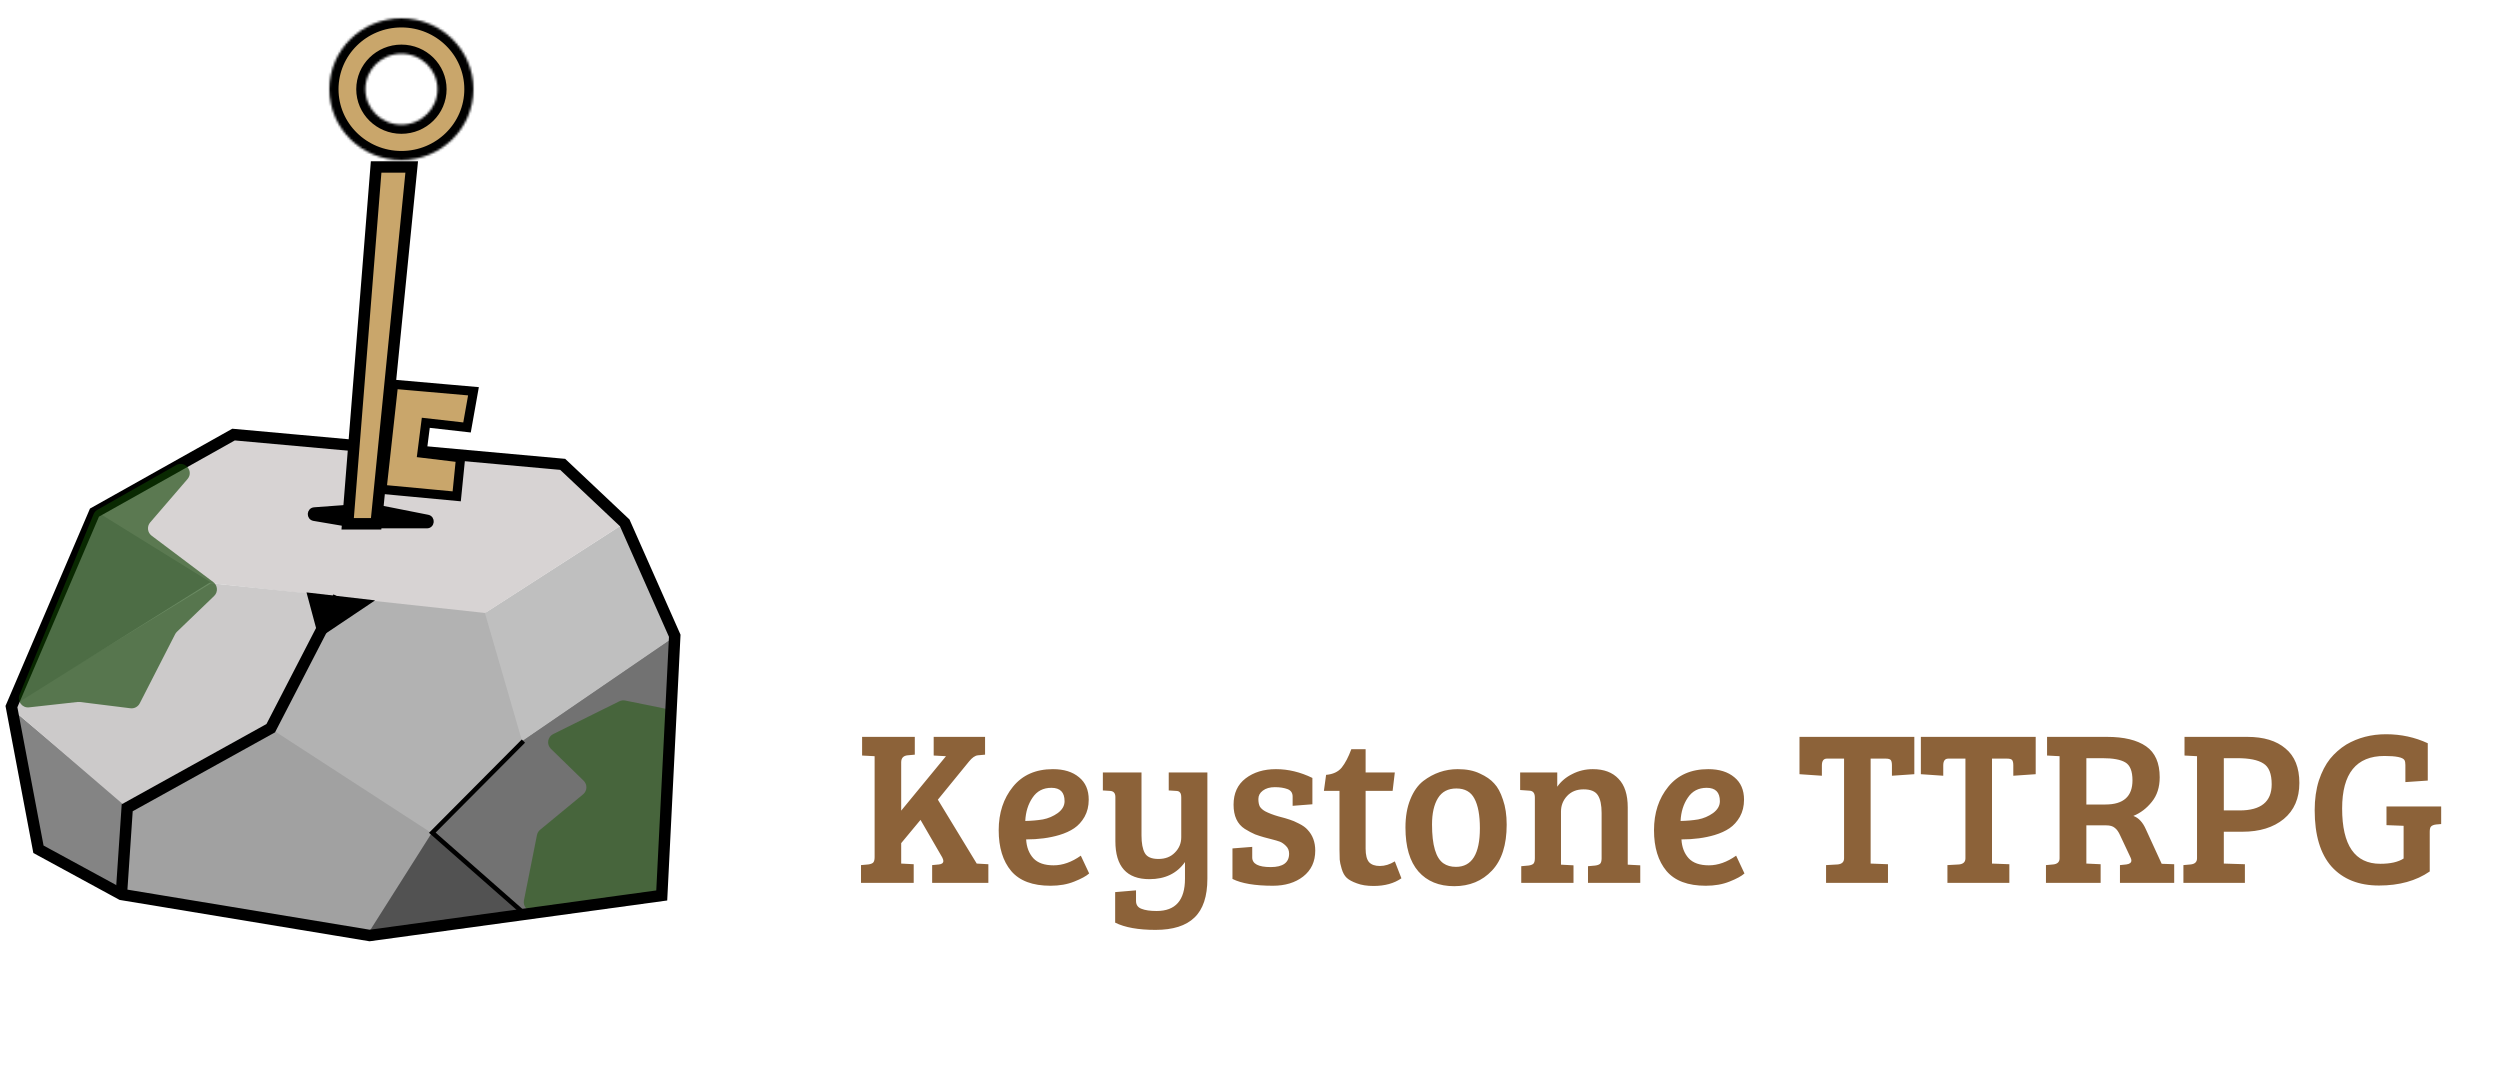 <svg width="1093" height="473" viewBox="0 0 1093 473" fill="none" xmlns="http://www.w3.org/2000/svg">
<path d="M92 254L212.367 267.494L229 323.269L189.169 366L117.824 318.771L147.588 260.232L92 254Z" fill="#B2B2B2"/>
<path d="M117.513 318L189 364.401L161.103 409L53 390.98L56.051 352.238L117.513 318Z" fill="#A1A1A1"/>
<path d="M295 278L289.744 391.926L228.86 400L189 364.118L228.86 323.301L295 278Z" fill="#727272"/>
<path d="M272.603 229L295 278.292L228.249 324L212 267.986L272.603 229Z" fill="#BFBFBF"/>
<path d="M246.298 203.075L273 228.775L212.155 268L91.777 254.925L41 223.364L101.408 190L246.298 203.075Z" fill="#D7D3D3"/>
<path d="M4 309L56 352.755L52.475 392L16.339 372.603L4 309Z" fill="#848484"/>
<path d="M92.244 255L148 260.791L117.707 318.7L55.366 353L4 308.9L92.244 255Z" fill="#CCCACA"/>
<path d="M41.105 223L92 254.518L5 309L41.105 223Z" fill="#B2B2B2"/>
<path d="M134 259L164 262.478L139.373 279L134 259Z" fill="black"/>
<path d="M188.865 364L230 399.381L161 408L188.865 364Z" fill="#525252"/>
<path d="M53 392L55.615 353.152L118.367 318.369L148 261" stroke="black" stroke-width="5"/>
<path d="M234.761 365.076L229.066 393.651C228.538 396.302 230.735 398.702 233.422 398.41L286.221 392.661C288.17 392.449 289.677 390.856 289.783 388.899L293.815 313.918C293.921 311.938 292.561 310.179 290.617 309.784L273.344 306.273C272.473 306.096 271.568 306.214 270.771 306.609L241.861 320.931C239.389 322.155 238.869 325.454 240.844 327.379L255.166 341.339C256.871 343 256.756 345.775 254.918 347.289L236.14 362.771C235.428 363.358 234.942 364.172 234.761 365.076Z" fill="#185800" fill-opacity="0.47"/>
<path d="M246.011 203.014L102.104 190L41.305 224.107L5 308.924L16.81 371.303L53.115 391.049L161.591 409L289.314 391.498L295 277.959L273.13 228.594L246.011 203.014Z" stroke="black" stroke-width="5"/>
<path d="M231 401L189 364.058L228.835 324" stroke="black" stroke-width="2"/>
<path d="M65.663 228.396L81.969 209.458C84.896 206.058 80.866 201.155 76.963 203.369L42.64 222.844C41.861 223.286 41.253 223.977 40.913 224.806L8.555 303.765C7.404 306.575 9.679 309.592 12.697 309.258L33.97 306.899C34.281 306.865 34.594 306.867 34.904 306.905L57.035 309.655C58.703 309.862 60.322 309.004 61.088 307.508L76.57 277.267C76.772 276.873 77.038 276.515 77.357 276.208L93.617 260.561C95.391 258.854 95.216 255.963 93.248 254.483L66.289 234.202C64.441 232.812 64.154 230.148 65.663 228.396Z" fill="#104203" fill-opacity="0.62"/>
<path d="M161.329 221.02L137.414 222.787C135.059 222.961 134.898 226.358 137.227 226.753L156.194 229.972C156.305 229.991 156.417 230 156.529 230H186.625C189.043 230 189.386 226.508 187.014 226.038L161.865 221.053C161.688 221.018 161.508 221.007 161.329 221.02Z" fill="black" stroke="black" stroke-width="2"/>
<mask id="path-17-inside-1_42_57" fill="white">
<path d="M207 39C207 56.121 192.897 70 175.5 70C158.103 70 144 56.121 144 39C144 21.879 158.103 8 175.5 8C192.897 8 207 21.879 207 39ZM159.75 39C159.75 47.56 166.802 54.5 175.5 54.5C184.198 54.5 191.25 47.56 191.25 39C191.25 30.44 184.198 23.5 175.5 23.5C166.802 23.5 159.75 30.44 159.75 39Z"/>
</mask>
<path d="M207 39C207 56.121 192.897 70 175.5 70C158.103 70 144 56.121 144 39C144 21.879 158.103 8 175.5 8C192.897 8 207 21.879 207 39ZM159.75 39C159.75 47.56 166.802 54.5 175.5 54.5C184.198 54.5 191.25 47.56 191.25 39C191.25 30.44 184.198 23.5 175.5 23.5C166.802 23.5 159.75 30.44 159.75 39Z" fill="#C9A66B" stroke="black" stroke-width="8" mask="url(#path-17-inside-1_42_57)"/>
<g filter="url(#filter0_d_42_57)">
<path d="M164.444 69L152 225H164.444L180 69H164.444Z" fill="#C9A66B"/>
<path d="M164.444 69L152 225H164.444L180 69H164.444Z" stroke="black" stroke-width="5"/>
</g>
<path d="M199.676 217L167 213.938L172.07 168L207 171.062L204.183 186.885L186.155 184.844L184.465 198.115L201.366 200.156L199.676 217Z" fill="#C9A66B" stroke="black" stroke-width="4"/>
<path d="M382.383 374.768V330.608L376.911 330.32V322.16H399.951V329.936L396.783 330.224C394.927 330.416 393.999 331.44 393.999 333.296V354.416L413.583 330.608L408.207 330.32V322.16H430.671V329.936L427.503 330.224C426.287 330.352 425.007 331.248 423.663 332.912L410.031 349.616L427.023 377.552L432.111 377.84V386H407.535V378.224L410.511 377.936C411.791 377.808 412.431 377.296 412.431 376.4C412.431 376.016 412.271 375.504 411.951 374.864L402.447 358.448L393.999 368.624V377.552L399.471 377.84V386H376.431V378.224L379.599 377.936C380.559 377.808 381.263 377.552 381.711 377.168C382.159 376.72 382.383 375.92 382.383 374.768ZM460.342 336.272C465.142 336.272 468.95 337.456 471.766 339.824C474.582 342.128 475.99 345.392 475.99 349.616C475.99 352.432 475.382 354.928 474.166 357.104C472.95 359.216 471.446 360.88 469.654 362.096C467.862 363.312 465.686 364.304 463.126 365.072C458.838 366.352 454.006 366.992 448.63 366.992C448.822 370.384 449.878 373.136 451.798 375.248C453.718 377.296 456.662 378.32 460.63 378.32C464.598 378.32 468.566 376.912 472.534 374.096L476.182 381.872C474.902 383.024 472.726 384.208 469.654 385.424C466.646 386.64 463.19 387.248 459.286 387.248C451.478 387.248 445.75 385.104 442.102 380.816C438.454 376.464 436.63 370.512 436.63 362.96C436.63 355.408 438.71 349.072 442.87 343.952C447.03 338.832 452.854 336.272 460.342 336.272ZM455.926 358.256C458.294 357.808 460.47 356.88 462.454 355.472C464.438 354 465.43 352.272 465.43 350.288C465.43 346.384 463.51 344.432 459.67 344.432C456.086 344.432 453.334 345.872 451.414 348.752C449.494 351.568 448.438 354.96 448.246 358.928C451.062 358.864 453.622 358.64 455.926 358.256ZM518.074 384.176V376.88C514.554 381.872 509.37 384.368 502.522 384.368C492.602 384.368 487.642 378.832 487.642 367.76V348.464C487.642 346.736 486.842 345.84 485.242 345.776L482.17 345.584V337.712H499.066V365.264C499.066 368.656 499.546 371.216 500.506 372.944C501.466 374.672 503.45 375.536 506.458 375.536C509.466 375.536 511.866 374.608 513.658 372.752C515.514 370.896 516.442 368.656 516.442 366.032V348.656C516.442 347.568 516.25 346.832 515.866 346.448C515.546 346 514.938 345.776 514.042 345.776L510.97 345.584V337.712H527.866V384.176C527.866 391.92 525.978 397.584 522.202 401.168C518.49 404.752 512.826 406.544 505.21 406.544C497.658 406.544 491.77 405.488 487.546 403.376V390.032L496.666 389.264V393.872C496.666 395.6 497.466 396.752 499.066 397.328C500.666 397.968 502.874 398.288 505.69 398.288C513.946 398.288 518.074 393.584 518.074 384.176ZM562.929 345.008C561.393 344.432 559.537 344.144 557.361 344.144C555.185 344.144 553.425 344.656 552.081 345.68C550.801 346.64 550.161 347.856 550.161 349.328C550.161 350.736 550.385 351.856 550.833 352.688C551.345 353.456 552.113 354.128 553.137 354.704C554.737 355.536 556.657 356.272 558.897 356.912C561.137 357.488 562.801 357.968 563.889 358.352C564.977 358.672 566.321 359.248 567.921 360.08C569.585 360.912 570.833 361.808 571.665 362.768C573.905 365.136 575.025 368.176 575.025 371.888C575.025 376.688 573.265 380.464 569.745 383.216C566.289 385.904 561.873 387.248 556.497 387.248C548.689 387.248 542.801 386.256 538.833 384.272V370.928L547.473 370.256V374.864C547.473 377.68 550.161 379.088 555.537 379.088C560.913 379.088 563.601 377.136 563.601 373.232C563.601 371.824 563.121 370.672 562.161 369.776C561.265 368.88 560.369 368.272 559.473 367.952C558.577 367.632 557.489 367.312 556.209 366.992C554.993 366.672 553.777 366.352 552.561 366.032C551.409 365.712 550.129 365.296 548.721 364.784C547.377 364.208 545.873 363.408 544.209 362.384C540.945 360.272 539.313 356.752 539.313 351.824C539.313 346.832 541.073 342.992 544.593 340.304C548.113 337.616 552.529 336.272 557.841 336.272C563.217 336.272 568.529 337.552 573.777 340.112V351.632L565.137 352.304V348.272C565.137 346.672 564.401 345.584 562.929 345.008ZM590.808 327.536H597.048V337.712H609.816L608.856 345.776H597.048V371.024C597.048 373.84 597.56 375.824 598.584 376.976C599.608 378.064 601.176 378.608 603.288 378.608C605.464 378.608 607.64 377.936 609.816 376.592L612.696 383.984C609.496 386.224 605.432 387.344 600.504 387.344C597.624 387.344 595.192 386.96 593.208 386.192C591.224 385.488 589.752 384.688 588.792 383.792C587.832 382.896 587.096 381.584 586.584 379.856C586.072 378.128 585.784 376.784 585.72 375.824C585.656 374.8 585.624 373.328 585.624 371.408V345.776H578.808L579.768 338.768C582.776 338.512 585.048 337.456 586.584 335.6C588.12 333.68 589.528 330.992 590.808 327.536ZM636.545 378.992C643.521 378.992 647.009 373.36 647.009 362.096C647.009 356.4 646.209 352.08 644.609 349.136C643.073 346.192 640.449 344.72 636.737 344.72C633.089 344.72 630.401 346.128 628.673 348.944C626.945 351.76 626.081 355.6 626.081 360.464C626.081 369.488 627.745 375.152 631.073 377.456C632.545 378.48 634.369 378.992 636.545 378.992ZM614.465 361.808C614.465 357.072 615.169 352.976 616.577 349.52C617.985 346 619.873 343.312 622.241 341.456C626.785 338 631.809 336.272 637.313 336.272C641.153 336.272 644.385 336.912 647.009 338.192C649.697 339.408 651.777 340.848 653.249 342.512C654.785 344.112 656.065 346.48 657.089 349.616C658.177 352.688 658.721 356.336 658.721 360.56C658.721 369.392 656.577 376.08 652.289 380.624C648.001 385.168 642.497 387.44 635.777 387.44C629.121 387.44 623.905 385.296 620.129 381.008C616.353 376.656 614.465 370.256 614.465 361.808ZM664.608 345.392V337.712H680.832V343.952C682.496 341.584 684.704 339.728 687.456 338.384C690.208 336.976 693.184 336.272 696.384 336.272C701.248 336.272 704.992 337.68 707.616 340.496C710.304 343.248 711.648 347.408 711.648 352.976V378.032L717.12 378.32V386H694.272V378.704L697.44 378.416C698.4 378.288 699.104 378.032 699.552 377.648C700 377.2 700.224 376.4 700.224 375.248V355.472C700.224 351.952 699.68 349.36 698.592 347.696C697.504 345.968 695.424 345.104 692.352 345.104C689.344 345.104 686.944 346.064 685.152 347.984C683.36 349.904 682.464 352.176 682.464 354.8V378.032L687.936 378.32V386H665.088V378.704L668.256 378.416C669.216 378.288 669.92 378.032 670.368 377.648C670.816 377.2 671.04 376.4 671.04 375.248V348.656C671.04 346.736 670.24 345.744 668.64 345.68L664.608 345.392ZM746.842 336.272C751.642 336.272 755.45 337.456 758.266 339.824C761.082 342.128 762.49 345.392 762.49 349.616C762.49 352.432 761.882 354.928 760.666 357.104C759.45 359.216 757.946 360.88 756.154 362.096C754.362 363.312 752.186 364.304 749.626 365.072C745.338 366.352 740.506 366.992 735.13 366.992C735.322 370.384 736.378 373.136 738.298 375.248C740.218 377.296 743.162 378.32 747.13 378.32C751.098 378.32 755.066 376.912 759.034 374.096L762.682 381.872C761.402 383.024 759.226 384.208 756.154 385.424C753.146 386.64 749.69 387.248 745.786 387.248C737.978 387.248 732.25 385.104 728.602 380.816C724.954 376.464 723.13 370.512 723.13 362.96C723.13 355.408 725.21 349.072 729.37 343.952C733.53 338.832 739.354 336.272 746.842 336.272ZM742.426 358.256C744.794 357.808 746.97 356.88 748.954 355.472C750.938 354 751.93 352.272 751.93 350.288C751.93 346.384 750.01 344.432 746.17 344.432C742.586 344.432 739.834 345.872 737.914 348.752C735.994 351.568 734.938 354.96 734.746 358.928C737.562 358.864 740.122 358.64 742.426 358.256ZM806.225 375.248V331.664H798.737C797.265 331.664 796.529 332.656 796.529 334.64V339.152L786.737 338.48V322.16H836.945V338.48L827.153 339.152V334.64C827.153 333.552 826.993 332.784 826.673 332.336C826.353 331.888 825.585 331.664 824.369 331.664H817.841V377.552L825.425 377.84V386H798.353V378.224L803.441 377.936C805.297 377.744 806.225 376.848 806.225 375.248ZM859.287 375.248V331.664H851.799C850.327 331.664 849.591 332.656 849.591 334.64V339.152L839.799 338.48V322.16H890.007V338.48L880.215 339.152V334.64C880.215 333.552 880.055 332.784 879.735 332.336C879.415 331.888 878.647 331.664 877.431 331.664H870.903V377.552L878.487 377.84V386H851.415V378.224L856.503 377.936C858.359 377.744 859.287 376.848 859.287 375.248ZM894.494 386V378.224L897.662 377.936C899.518 377.744 900.446 376.848 900.446 375.248V330.608L894.974 330.32V322.16H921.182C928.606 322.16 934.302 323.536 938.27 326.288C942.238 329.04 944.222 333.552 944.222 339.824C944.222 344.176 943.07 347.76 940.766 350.576C938.526 353.392 935.838 355.44 932.702 356.72C935.006 357.552 936.83 359.504 938.174 362.576L945.086 377.648L950.558 377.84V386H926.846V378.224L929.63 377.936C931.102 377.744 931.838 377.168 931.838 376.208C931.838 375.824 931.71 375.376 931.454 374.864L926.942 365.264C926.238 363.664 925.438 362.544 924.542 361.904C923.71 361.2 922.494 360.848 920.894 360.848H912.158V377.552L918.398 377.84V386H894.494ZM912.158 351.728H920.51C928.382 351.728 932.318 348.208 932.318 341.168C932.318 337.136 931.262 334.512 929.15 333.296C927.102 332.08 923.774 331.472 919.166 331.472H912.158V351.728ZM954.588 386V378.224L957.756 377.936C959.612 377.744 960.54 376.848 960.54 375.248V330.608L955.068 330.32V322.16H982.524C989.692 322.16 995.26 323.856 999.228 327.248C1003.26 330.576 1005.28 335.6 1005.28 342.32C1005.28 349.04 1003 354.288 998.46 358.064C993.916 361.776 987.9 363.632 980.412 363.632H972.252V377.552L981.468 377.84V386H954.588ZM972.252 354.32H979.164C988.508 354.32 993.18 350.512 993.18 342.896C993.18 338.288 991.964 335.248 989.532 333.776C987.164 332.24 983.356 331.472 978.108 331.472H972.252V354.32ZM1062.28 363.632V381.008C1056.33 385.104 1048.94 387.152 1040.11 387.152C1031.28 387.152 1024.36 384.4 1019.37 378.896C1014.44 373.328 1011.98 365.104 1011.98 354.224C1011.98 349.424 1012.59 345.104 1013.8 341.264C1015.08 337.424 1016.72 334.256 1018.7 331.76C1020.75 329.264 1023.12 327.184 1025.8 325.52C1030.92 322.512 1036.72 321.008 1043.18 321.008C1049.71 321.008 1055.79 322.32 1061.42 324.944V341.264L1051.63 341.936V334.448C1051.63 333.488 1051.5 332.784 1051.24 332.336C1050.54 331.12 1047.63 330.512 1042.51 330.512C1030.16 330.512 1023.98 338.16 1023.98 353.456C1023.98 369.584 1029.55 377.648 1040.68 377.648C1045.1 377.648 1048.49 376.88 1050.86 375.344V361.04H1050.76L1043.37 360.752V352.592H1067.28V360.272L1065.07 360.464C1064.04 360.592 1063.31 360.88 1062.86 361.328C1062.48 361.712 1062.28 362.48 1062.28 363.632Z" fill="#8C6239"/>
<defs>
<filter id="filter0_d_42_57" x="145.293" y="66.5" width="41.469" height="169" filterUnits="userSpaceOnUse" color-interpolation-filters="sRGB">
<feFlood flood-opacity="0" result="BackgroundImageFix"/>
<feColorMatrix in="SourceAlpha" type="matrix" values="0 0 0 0 0 0 0 0 0 0 0 0 0 0 0 0 0 0 127 0" result="hardAlpha"/>
<feOffset dy="4"/>
<feGaussianBlur stdDeviation="2"/>
<feComposite in2="hardAlpha" operator="out"/>
<feColorMatrix type="matrix" values="0 0 0 0 0 0 0 0 0 0 0 0 0 0 0 0 0 0 0.25 0"/>
<feBlend mode="normal" in2="BackgroundImageFix" result="effect1_dropShadow_42_57"/>
<feBlend mode="normal" in="SourceGraphic" in2="effect1_dropShadow_42_57" result="shape"/>
</filter>
</defs>
</svg>
